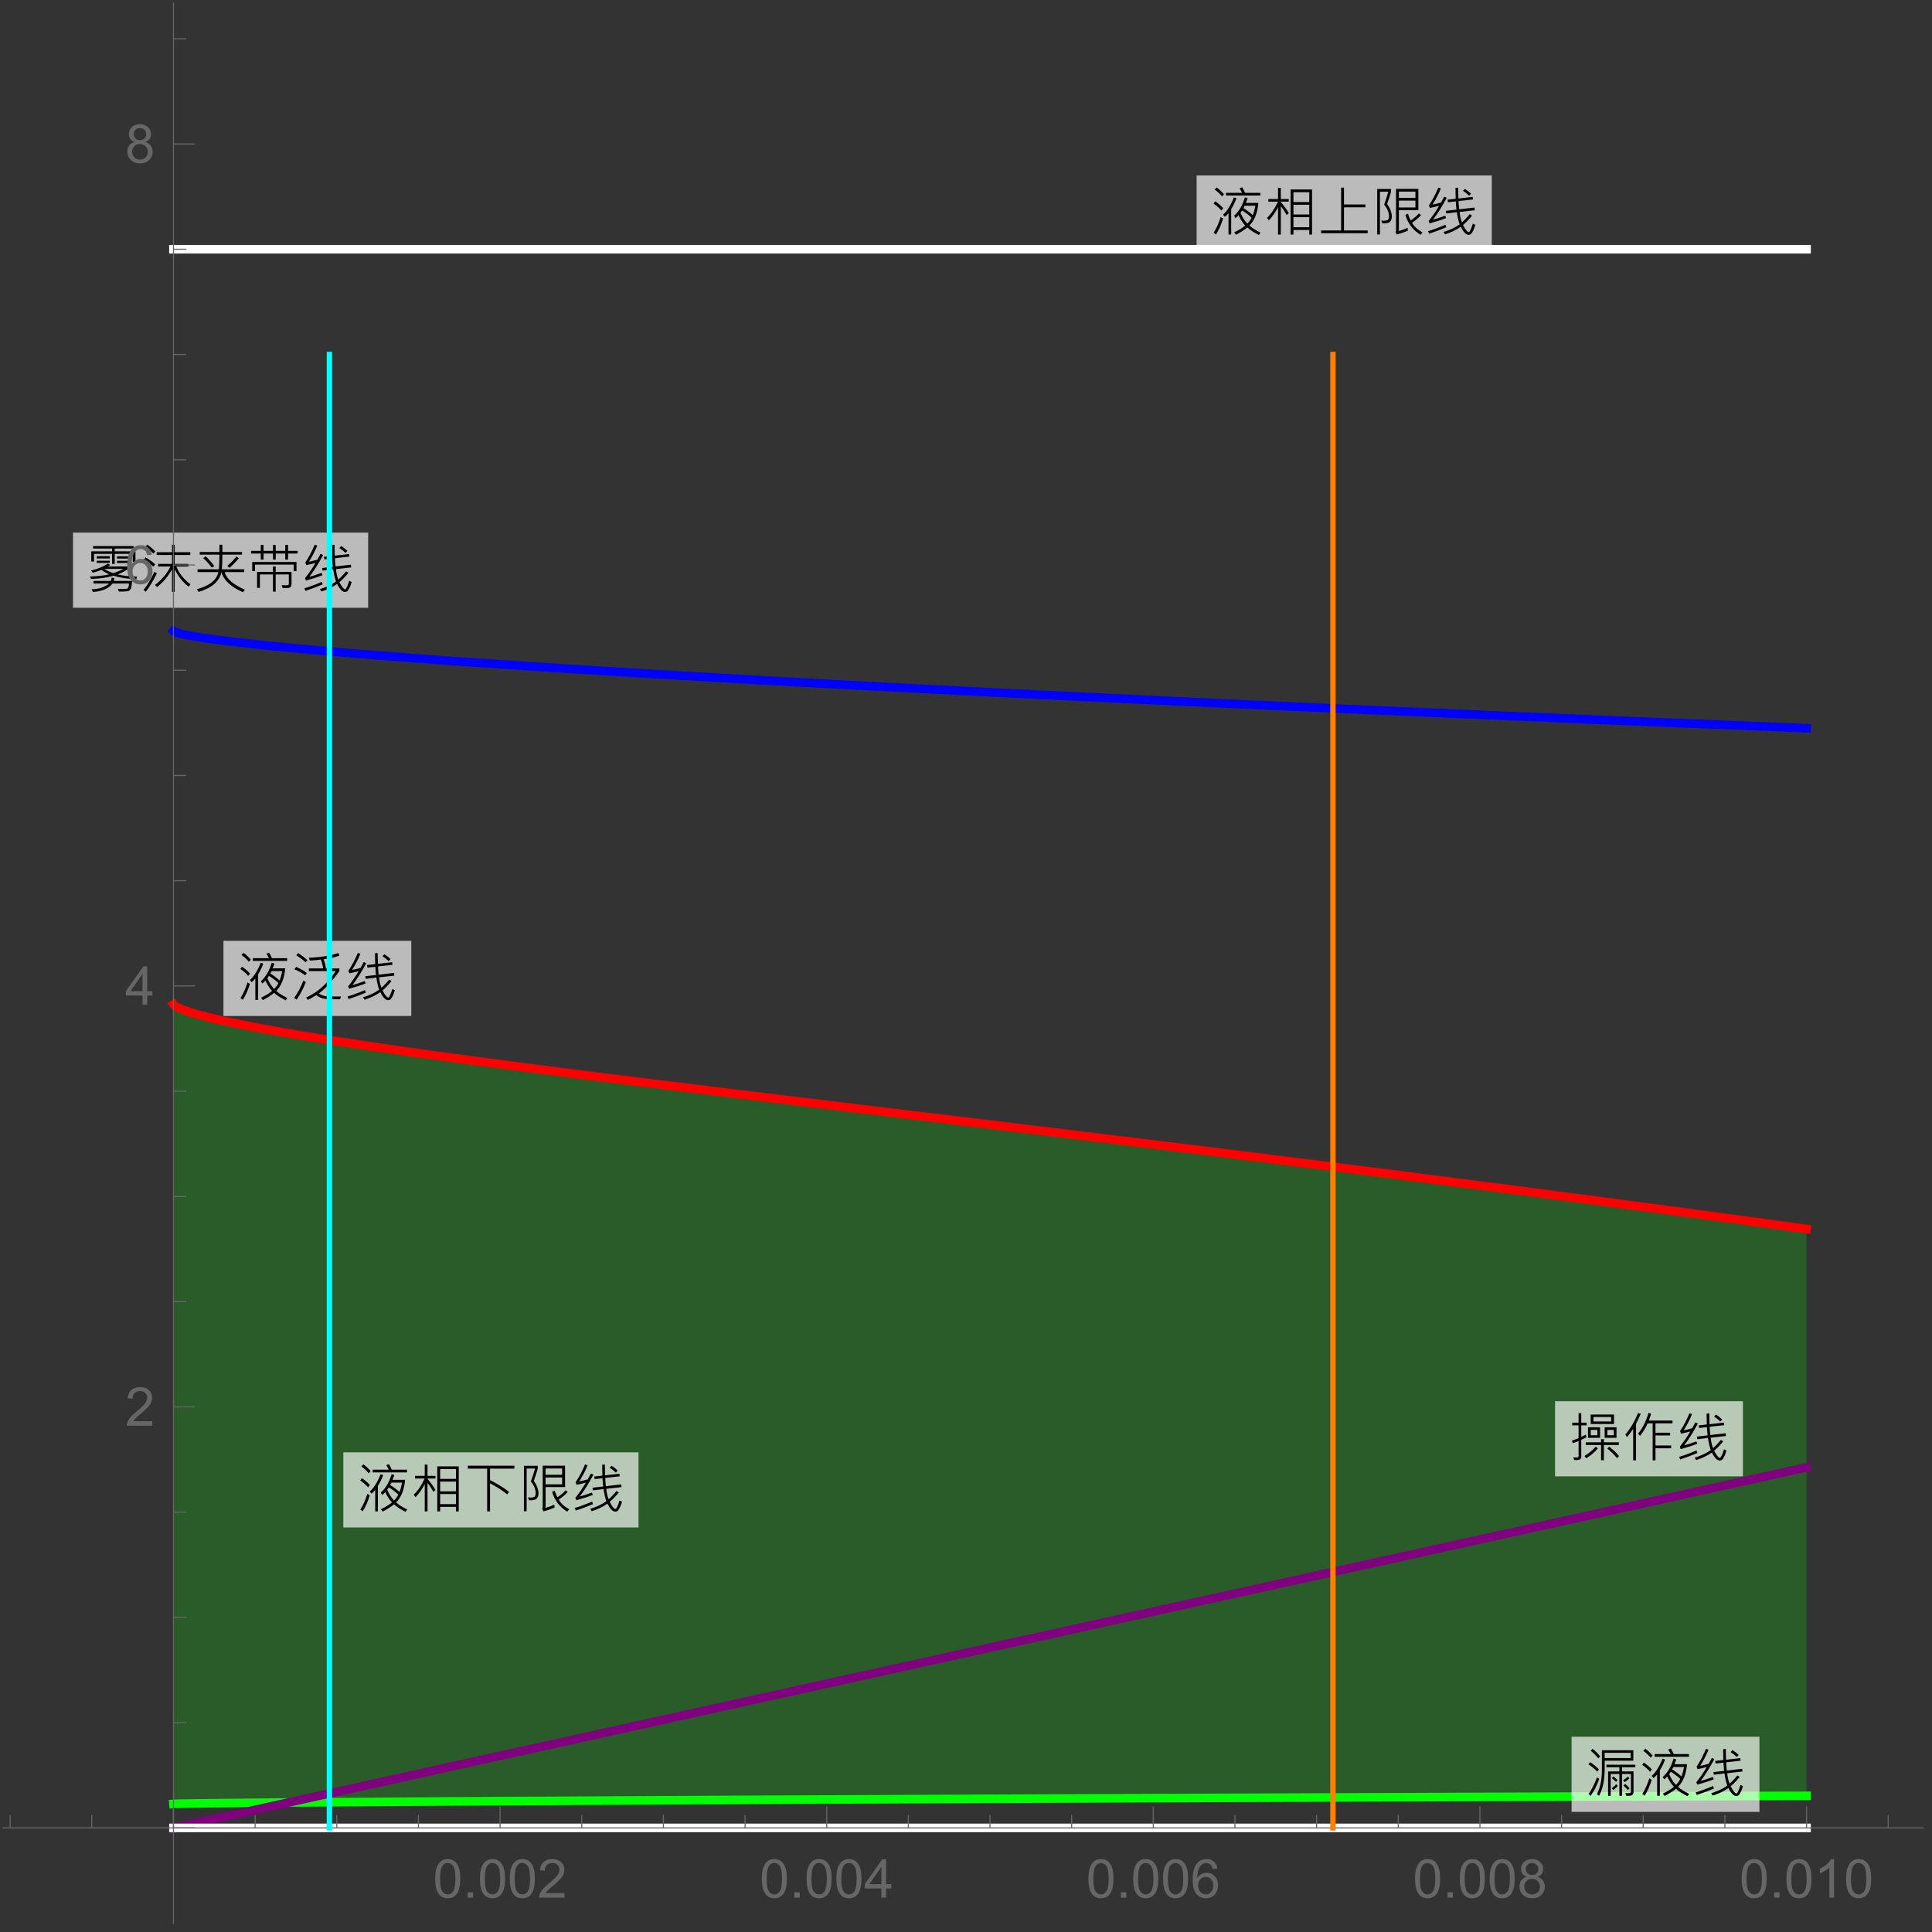 <?xml version="1.0" encoding="UTF-8"?>
<svg xmlns="http://www.w3.org/2000/svg" xmlns:xlink="http://www.w3.org/1999/xlink" width="360pt" height="360pt" viewBox="0 0 360 360" version="1.1">
<rect x="0" y="0" width="360" height="360" fill="#333333" stroke="none"/>
<defs>
<g>
<symbol overflow="visible" id="glyph0-0">
<path style="stroke:none;" d="M 0.875 0 L 0.875 -7.375 L 6.094 -7.375 L 6.094 0 Z M 1.461 -0.586 L 5.512 -0.586 L 5.512 -6.789 L 1.461 -6.789 Z M 1.461 -0.586 "/>
</symbol>
<symbol overflow="visible" id="glyph0-1">
<path style="stroke:none;" d="M 9.141 -5.07 L 8.637 -5.07 L 8.637 -6.547 L 5.277 -6.547 L 5.277 -4.668 L 4.781 -4.668 L 4.781 -6.547 L 1.422 -6.547 L 1.422 -5.121 L 0.906 -5.121 L 0.906 -7.023 L 4.781 -7.023 L 4.781 -7.539 L 1.25 -7.539 L 1.25 -8 L 8.797 -8 L 8.797 -7.539 L 5.277 -7.539 L 5.277 -7.023 L 9.141 -7.023 Z M 4.359 -5.688 L 1.93 -5.688 L 1.93 -6.109 L 4.359 -6.109 Z M 8.141 -5.668 L 5.707 -5.668 L 5.707 -6.078 L 8.141 -6.078 Z M 4.359 -4.859 L 1.93 -4.859 L 1.93 -5.258 L 4.359 -5.258 Z M 8.141 -4.84 L 5.707 -4.84 L 5.707 -5.25 L 8.141 -5.25 Z M 9.43 -2.301 L 9.293 -1.84 C 7.652 -1.887 6.242 -2.094 5.07 -2.469 C 3.844 -2.121 2.445 -1.922 0.867 -1.871 L 0.648 -2.32 C 2.195 -2.375 3.406 -2.512 4.281 -2.738 C 3.816 -2.91 3.32 -3.184 2.797 -3.559 C 2.137 -3.301 1.598 -3.125 1.18 -3.031 L 0.879 -3.441 C 2.121 -3.738 3.168 -4.168 4.02 -4.73 L 4.43 -4.457 C 4.352 -4.398 4.223 -4.312 4.047 -4.199 L 7.789 -4.199 L 7.789 -3.742 C 7.188 -3.332 6.535 -2.992 5.828 -2.719 C 6.699 -2.48 7.898 -2.34 9.43 -2.301 Z M 6.871 -3.742 L 3.328 -3.742 C 3.875 -3.402 4.438 -3.141 5.02 -2.961 C 5.773 -3.195 6.391 -3.457 6.871 -3.742 Z M 8.512 -1.5 C 8.461 -0.785 8.391 -0.32 8.301 -0.105 C 8.203 0.105 8.062 0.254 7.879 0.348 C 7.691 0.434 7.285 0.48 6.66 0.484 C 6.449 0.48 6.238 0.473 6.031 0.461 L 5.879 -0.008 C 6.176 0.004 6.453 0.004 6.703 0.008 C 7.195 0.004 7.492 -0.016 7.602 -0.062 C 7.707 -0.105 7.789 -0.223 7.848 -0.414 C 7.898 -0.598 7.926 -0.801 7.93 -1.02 L 4.879 -1.02 C 4.18 -0.105 2.961 0.422 1.219 0.562 L 0.973 0.047 C 2.348 0.027 3.43 -0.328 4.219 -1.02 L 1.336 -1.02 L 1.336 -1.5 L 4.539 -1.5 C 4.621 -1.641 4.676 -1.844 4.703 -2.109 L 5.211 -2.039 C 5.184 -1.836 5.152 -1.656 5.113 -1.5 Z M 8.512 -1.5 "/>
</symbol>
<symbol overflow="visible" id="glyph0-2">
<path style="stroke:none;" d="M 2.844 -7.012 L 2.492 -6.57 C 2.027 -7.078 1.523 -7.508 0.98 -7.859 L 1.336 -8.262 C 1.914 -7.855 2.414 -7.438 2.844 -7.012 Z M 9.398 -0.859 L 9.047 -0.438 C 7.938 -1.293 7.07 -2.375 6.449 -3.68 L 6.449 0.543 L 5.953 0.543 L 5.953 -3.672 C 5.289 -2.422 4.355 -1.316 3.16 -0.352 L 2.789 -0.762 C 4.078 -1.738 5.035 -2.879 5.66 -4.188 L 3.359 -4.188 L 3.359 -4.68 L 5.953 -4.68 L 5.953 -6.336 L 3.09 -6.336 L 3.09 -6.852 L 5.953 -6.852 L 5.953 -8.25 L 6.461 -8.25 L 6.461 -6.852 L 9.359 -6.852 L 9.359 -6.336 L 6.449 -6.336 L 6.449 -4.68 L 9 -4.68 L 9 -4.188 L 6.766 -4.188 C 7.254 -2.926 8.133 -1.816 9.398 -0.859 Z M 2.82 -4.578 L 2.48 -4.141 C 1.98 -4.645 1.391 -5.086 0.707 -5.469 L 1.02 -5.891 C 1.781 -5.453 2.379 -5.016 2.82 -4.578 Z M 3.129 -2.898 C 2.441 -1.516 1.754 -0.379 1.07 0.516 L 0.648 0.191 C 1.426 -0.82 2.102 -1.949 2.68 -3.207 Z M 3.129 -2.898 "/>
</symbol>
<symbol overflow="visible" id="glyph0-3">
<path style="stroke:none;" d="M 9.539 0.133 L 9.172 0.602 C 6.906 -0.402 5.57 -1.648 5.16 -3.141 C 4.77 -1.398 3.348 -0.172 0.898 0.543 L 0.609 0.031 C 2.914 -0.586 4.242 -1.641 4.602 -3.148 L 0.707 -3.148 L 0.707 -3.664 L 4.691 -3.664 C 4.754 -4.398 4.785 -5.312 4.789 -6.402 L 1.117 -6.402 L 1.117 -6.891 L 4.789 -6.891 L 4.789 -8.25 L 5.332 -8.25 L 5.332 -6.891 L 8.988 -6.891 L 8.988 -6.402 L 5.332 -6.402 C 5.332 -5.203 5.301 -4.289 5.238 -3.664 L 9.41 -3.664 L 9.41 -3.148 L 5.75 -3.148 C 6.148 -1.859 7.414 -0.77 9.539 0.133 Z M 3.828 -4.266 L 3.352 -3.98 C 2.898 -4.621 2.367 -5.219 1.758 -5.773 L 2.23 -6.078 C 2.883 -5.461 3.414 -4.859 3.828 -4.266 Z M 8.398 -5.719 C 7.852 -5.055 7.277 -4.465 6.672 -3.949 L 6.242 -4.301 C 6.836 -4.793 7.414 -5.375 7.969 -6.051 Z M 8.398 -5.719 "/>
</symbol>
<symbol overflow="visible" id="glyph0-4">
<path style="stroke:none;" d="M 9.359 -6.602 L 7.578 -6.602 L 7.578 -5.469 L 7.051 -5.469 L 7.051 -6.602 L 5.277 -6.602 L 5.277 -5.469 L 4.77 -5.469 L 4.77 -6.602 L 3.008 -6.602 L 3.008 -5.469 L 2.492 -5.469 L 2.492 -6.602 L 0.688 -6.602 L 0.688 -7.102 L 2.492 -7.102 L 2.492 -8.207 L 3.008 -8.207 L 3.008 -7.102 L 4.77 -7.102 L 4.77 -8.207 L 5.277 -8.207 L 5.277 -7.102 L 7.051 -7.102 L 7.051 -8.207 L 7.578 -8.207 L 7.578 -7.102 L 9.359 -7.102 Z M 9.148 -3.32 L 8.629 -3.32 L 8.629 -4.539 L 1.41 -4.539 L 1.41 -3.32 L 0.898 -3.32 L 0.898 -5.031 L 9.148 -5.031 Z M 8.219 -0.859 C 8.215 -0.68 8.168 -0.535 8.074 -0.43 C 7.98 -0.32 7.875 -0.254 7.762 -0.223 C 7.648 -0.191 7.418 -0.176 7.066 -0.176 C 6.891 -0.176 6.715 -0.18 6.547 -0.191 L 6.391 -0.719 C 6.637 -0.695 6.879 -0.684 7.113 -0.688 C 7.402 -0.684 7.574 -0.707 7.633 -0.75 C 7.688 -0.789 7.715 -0.852 7.719 -0.941 L 7.719 -2.711 L 5.27 -2.711 L 5.27 0.5 L 4.762 0.5 L 4.762 -2.711 L 2.328 -2.711 L 2.328 -0.211 L 1.801 -0.211 L 1.801 -3.188 L 4.762 -3.188 L 4.762 -4.203 L 5.27 -4.203 L 5.27 -3.188 L 8.219 -3.188 Z M 8.219 -0.859 "/>
</symbol>
<symbol overflow="visible" id="glyph0-5">
<path style="stroke:none;" d="M 4.109 -6.336 C 3.164 -4.594 2.312 -3.242 1.547 -2.281 C 2.16 -2.422 2.918 -2.664 3.828 -3.008 L 3.988 -2.57 C 3.191 -2.246 2.168 -1.914 0.918 -1.57 L 0.734 -2.023 C 1.469 -2.922 2.121 -3.871 2.691 -4.867 C 2.059 -4.688 1.488 -4.547 0.973 -4.449 L 0.789 -4.922 C 1.488 -5.992 2.07 -7.102 2.539 -8.25 L 3.016 -8.082 C 2.59 -7.043 2.07 -6.043 1.461 -5.078 C 1.926 -5.152 2.457 -5.281 3.051 -5.469 L 3.637 -6.547 Z M 9.43 -1.309 C 9.305 -0.848 9.16 -0.457 8.992 -0.133 C 8.816 0.191 8.672 0.383 8.555 0.453 C 8.438 0.516 8.312 0.551 8.184 0.555 C 7.703 0.551 7.215 0.055 6.719 -0.941 C 5.816 -0.312 4.836 0.156 3.781 0.469 L 3.52 0.02 C 4.707 -0.34 5.703 -0.805 6.508 -1.391 C 6.277 -2.07 6.105 -2.828 5.992 -3.664 L 4.008 -3.418 L 3.93 -3.91 L 5.918 -4.133 C 5.855 -4.754 5.816 -5.266 5.801 -5.668 L 4.332 -5.516 L 4.258 -5.992 L 5.773 -6.164 L 5.734 -8.18 L 6.23 -8.242 C 6.246 -7.219 6.266 -6.543 6.281 -6.211 L 8.93 -6.52 L 9 -6.031 L 6.309 -5.734 C 6.312 -5.367 6.352 -4.855 6.422 -4.199 L 9.281 -4.523 L 9.34 -4.02 L 6.5 -3.703 C 6.562 -2.984 6.711 -2.336 6.938 -1.758 C 7.375 -2.125 7.859 -2.633 8.391 -3.289 L 8.828 -3.016 C 8.277 -2.332 7.715 -1.75 7.141 -1.27 C 7.379 -0.797 7.59 -0.457 7.77 -0.25 C 7.949 -0.043 8.082 0.059 8.168 0.062 C 8.254 0.059 8.316 0.027 8.363 -0.035 C 8.406 -0.098 8.484 -0.238 8.59 -0.461 C 8.691 -0.676 8.816 -1.031 8.969 -1.527 Z M 8.629 -7.109 L 8.281 -6.727 C 7.875 -7.105 7.492 -7.41 7.129 -7.641 L 7.48 -8.008 C 7.922 -7.73 8.305 -7.43 8.629 -7.109 Z M 4.02 -0.852 C 3.121 -0.461 2.055 -0.062 0.82 0.352 L 0.621 -0.133 C 1.355 -0.328 2.434 -0.723 3.863 -1.32 Z M 4.02 -0.852 "/>
</symbol>
<symbol overflow="visible" id="glyph0-6">
<path style="stroke:none;" d="M 9.371 -6.766 L 2.977 -6.766 L 2.977 -7.27 L 5.973 -7.27 C 5.93 -7.375 5.777 -7.656 5.508 -8.109 L 5.992 -8.301 C 6.137 -8.109 6.316 -7.766 6.527 -7.27 L 9.371 -7.27 Z M 2.598 -7 L 2.23 -6.602 C 1.805 -7.113 1.348 -7.535 0.859 -7.871 L 1.23 -8.262 C 1.66 -7.973 2.113 -7.551 2.598 -7 Z M 9.398 0.141 L 9.102 0.582 C 8.234 0.172 7.52 -0.289 6.949 -0.812 C 6.402 -0.363 5.699 0.086 4.84 0.543 L 4.5 0.098 C 5.391 -0.328 6.074 -0.75 6.559 -1.172 C 6.051 -1.73 5.641 -2.367 5.32 -3.09 C 5.16 -2.902 4.961 -2.727 4.73 -2.559 L 4.484 -3 C 5.359 -3.746 6.031 -4.887 6.5 -6.422 L 7 -6.27 C 6.883 -5.93 6.777 -5.633 6.68 -5.383 L 9.008 -5.383 C 8.852 -3.531 8.297 -2.129 7.34 -1.172 C 7.785 -0.75 8.473 -0.312 9.398 0.141 Z M 8.453 -4.867 L 6.461 -4.867 C 6.395 -4.707 6.32 -4.555 6.242 -4.41 C 6.848 -4.031 7.426 -3.598 7.969 -3.109 C 8.164 -3.602 8.324 -4.188 8.453 -4.867 Z M 7.738 -2.641 C 7.199 -3.152 6.613 -3.594 5.98 -3.969 C 5.836 -3.742 5.734 -3.598 5.68 -3.531 C 6.023 -2.715 6.449 -2.047 6.949 -1.527 C 7.293 -1.863 7.555 -2.234 7.738 -2.641 Z M 4.922 -6.25 C 4.672 -5.559 4.344 -4.883 3.941 -4.227 L 3.941 0.5 L 3.441 0.5 L 3.441 -3.48 C 3.277 -3.273 3.055 -3.043 2.77 -2.797 L 2.422 -3.199 C 3.16 -3.824 3.836 -4.895 4.449 -6.41 Z M 2.453 -4.398 L 2.109 -3.969 C 1.82 -4.352 1.336 -4.781 0.66 -5.258 L 0.953 -5.68 C 1.527 -5.312 2.027 -4.887 2.453 -4.398 Z M 2.43 -2.492 C 2.082 -1.328 1.641 -0.34 1.109 0.488 L 0.668 0.172 C 1.184 -0.621 1.621 -1.594 1.984 -2.758 Z M 2.43 -2.492 "/>
</symbol>
<symbol overflow="visible" id="glyph0-7">
<path style="stroke:none;" d="M 9.41 -0.133 L 9.227 0.391 L 7.359 0.391 C 6.281 0.387 5.43 0.129 4.809 -0.391 C 4.297 -0.062 3.773 0.23 3.242 0.5 L 2.898 0.07 C 3.961 -0.43 4.902 -1.031 5.723 -1.738 C 6.539 -2.441 7.445 -3.48 8.441 -4.859 L 3.418 -4.859 L 3.418 -5.359 L 6.078 -5.359 C 5.984 -5.965 5.84 -6.516 5.641 -7.012 C 4.902 -6.906 4.223 -6.848 3.598 -6.832 L 3.391 -7.348 C 5.613 -7.434 7.449 -7.727 8.902 -8.234 L 9.121 -7.738 C 8.207 -7.422 7.223 -7.207 6.172 -7.09 C 6.371 -6.531 6.523 -5.953 6.621 -5.359 L 9.102 -5.359 L 9.102 -4.859 C 7.676 -2.891 6.402 -1.508 5.277 -0.707 C 5.766 -0.32 6.461 -0.129 7.359 -0.133 Z M 3.148 -6.879 L 2.809 -6.488 C 2.328 -6.945 1.75 -7.383 1.07 -7.797 L 1.422 -8.219 C 2.199 -7.715 2.773 -7.27 3.148 -6.879 Z M 3.043 -4.512 L 2.73 -4.082 C 2.211 -4.477 1.539 -4.848 0.719 -5.199 L 1.051 -5.648 C 1.77 -5.34 2.434 -4.961 3.043 -4.512 Z M 2.852 -2.797 C 2.285 -1.434 1.711 -0.352 1.129 0.461 L 0.688 0.121 C 1.312 -0.742 1.887 -1.812 2.402 -3.102 Z M 2.852 -2.797 "/>
</symbol>
<symbol overflow="visible" id="glyph0-8">
<path style="stroke:none;" d="M 2.832 -6.832 L 2.461 -6.469 C 2.117 -6.941 1.645 -7.414 1.051 -7.891 L 1.41 -8.234 C 1.891 -7.883 2.363 -7.418 2.832 -6.832 Z M 9.008 -6.031 L 3.664 -6.031 L 3.664 -4.5 C 3.66 -2.438 3.312 -0.77 2.621 0.508 L 2.211 0.211 C 2.832 -0.984 3.145 -2.461 3.148 -4.219 L 3.148 -7.988 L 9.008 -7.988 Z M 8.5 -6.52 L 8.5 -7.508 L 3.664 -7.508 L 3.664 -6.52 Z M 2.586 -4.41 L 2.281 -4 C 1.836 -4.484 1.285 -4.934 0.629 -5.352 L 0.973 -5.762 C 1.609 -5.34 2.145 -4.891 2.586 -4.41 Z M 9.379 -4.82 L 6.891 -4.82 L 6.891 -4.039 L 9.039 -4.039 L 9.039 -0.078 C 9.035 0.027 8.98 0.148 8.871 0.293 C 8.758 0.434 8.535 0.504 8.207 0.508 L 7.699 0.508 L 7.508 0.008 C 8.031 0.023 8.34 0.012 8.426 -0.039 C 8.508 -0.09 8.547 -0.172 8.551 -0.289 L 8.551 -3.559 L 6.891 -3.559 L 6.891 0.508 L 6.402 0.508 L 6.402 -3.559 L 4.789 -3.559 L 4.789 0.516 L 4.301 0.516 L 4.301 -4.039 L 6.402 -4.039 L 6.402 -4.82 L 3.98 -4.82 L 3.98 -5.289 L 9.379 -5.289 Z M 6.059 -2.402 L 5.762 -2.09 C 5.453 -2.406 5.199 -2.641 4.992 -2.797 L 5.309 -3.102 C 5.633 -2.859 5.883 -2.629 6.059 -2.402 Z M 8.281 -2.75 C 8.039 -2.5 7.738 -2.266 7.379 -2.039 L 7.102 -2.414 C 7.441 -2.602 7.734 -2.824 7.988 -3.09 Z M 2.66 -2.652 C 2.199 -1.391 1.664 -0.34 1.059 0.508 L 0.648 0.18 C 1.219 -0.582 1.742 -1.605 2.223 -2.898 Z M 8.301 -0.879 L 7.969 -0.57 C 7.77 -0.836 7.496 -1.113 7.156 -1.402 L 7.48 -1.711 C 7.805 -1.445 8.078 -1.168 8.301 -0.879 Z M 6.109 -1.328 C 5.887 -1.059 5.605 -0.805 5.27 -0.57 L 4.98 -0.898 C 5.316 -1.133 5.594 -1.387 5.812 -1.66 Z M 6.109 -1.328 "/>
</symbol>
<symbol overflow="visible" id="glyph0-9">
<path style="stroke:none;" d="M 3.379 -6 L 2.379 -6 L 2.379 -3.863 C 2.578 -3.941 2.863 -4.078 3.234 -4.266 L 3.34 -3.77 C 3.121 -3.652 2.801 -3.496 2.379 -3.301 L 2.379 -0.211 C 2.379 0.031 2.309 0.203 2.176 0.312 C 2.039 0.414 1.797 0.469 1.449 0.469 C 1.332 0.469 1.211 0.465 1.078 0.461 L 0.898 -0.039 C 1.012 -0.023 1.262 -0.016 1.648 -0.02 C 1.797 -0.016 1.875 -0.102 1.879 -0.277 L 1.879 -3.082 C 1.523 -2.941 1.164 -2.805 0.801 -2.672 L 0.641 -3.148 C 1.098 -3.301 1.512 -3.457 1.879 -3.617 L 1.879 -6 L 0.699 -6 L 0.699 -6.5 L 1.879 -6.5 L 1.879 -8.262 L 2.379 -8.262 L 2.379 -6.5 L 3.379 -6.5 Z M 8.48 -6.25 L 4.133 -6.25 L 4.133 -8.016 L 8.48 -8.016 Z M 7.949 -6.719 L 7.949 -7.559 L 4.648 -7.559 L 4.648 -6.719 Z M 8.949 -3.68 L 6.738 -3.68 L 6.738 -5.641 L 8.949 -5.641 Z M 8.441 -4.16 L 8.441 -5.152 L 7.242 -5.152 L 7.242 -4.16 Z M 5.879 -3.68 L 3.637 -3.68 L 3.637 -5.641 L 5.879 -5.641 Z M 5.383 -4.16 L 5.383 -5.152 L 4.148 -5.152 L 4.148 -4.16 Z M 9.379 -2.34 L 6.594 -2.34 L 6.594 0.5 L 6.07 0.5 L 6.07 -2.34 L 3.219 -2.34 L 3.219 -2.844 L 6.07 -2.844 L 6.07 -3.43 L 6.594 -3.43 L 6.594 -2.844 L 9.379 -2.844 Z M 5.469 -1.711 C 4.883 -1.008 4.16 -0.395 3.301 0.133 L 2.977 -0.289 C 3.828 -0.809 4.531 -1.391 5.086 -2.031 Z M 9.43 -0.258 L 9.047 0.113 C 8.539 -0.516 7.93 -1.105 7.223 -1.672 L 7.586 -2.023 C 8.332 -1.453 8.945 -0.867 9.43 -0.258 Z M 9.43 -0.258 "/>
</symbol>
<symbol overflow="visible" id="glyph0-10">
<path style="stroke:none;" d="M 9.379 -6.371 L 6.211 -6.371 L 6.211 -4.629 L 8.941 -4.629 L 8.941 -4.121 L 6.211 -4.121 L 6.211 -2.25 L 9.133 -2.25 L 9.133 -1.727 L 6.211 -1.727 L 6.211 0.516 L 5.68 0.516 L 5.68 -6.371 L 4.75 -6.371 C 4.422 -5.613 3.949 -4.832 3.328 -4.027 L 2.977 -4.457 C 3.801 -5.469 4.449 -6.762 4.922 -8.34 L 5.391 -8.141 C 5.332 -7.914 5.191 -7.5 4.969 -6.891 L 9.379 -6.891 Z M 3.461 -8.141 C 3.246 -7.656 3.047 -7.223 2.867 -6.84 L 2.586 -6.289 L 2.586 0.516 L 2.051 0.516 L 2.051 -5.332 C 1.48 -4.527 1.094 -4.016 0.891 -3.797 L 0.602 -4.301 C 1.551 -5.41 2.336 -6.746 2.961 -8.312 Z M 3.461 -8.141 "/>
</symbol>
<symbol overflow="visible" id="glyph0-11">
<path style="stroke:none;" d="M 4.68 -3.48 L 4.266 -3.141 C 3.996 -3.672 3.637 -4.219 3.188 -4.781 L 3.188 0.508 L 2.672 0.508 L 2.672 -4.57 C 2.16 -3.605 1.59 -2.801 0.961 -2.156 L 0.621 -2.613 C 1.379 -3.324 2.059 -4.324 2.66 -5.621 L 0.867 -5.621 L 0.867 -6.117 L 2.672 -6.117 L 2.672 -8.199 L 3.188 -8.199 L 3.188 -6.117 L 4.668 -6.117 L 4.668 -5.621 L 3.188 -5.621 L 3.188 -5.551 C 3.828 -4.793 4.324 -4.105 4.68 -3.48 Z M 9.008 0.508 L 8.492 0.508 L 8.492 -0.344 L 5.543 -0.344 L 5.543 0.508 L 5.008 0.508 L 5.008 -7.891 L 9.008 -7.891 Z M 8.492 -5.551 L 8.492 -7.379 L 5.543 -7.379 L 5.543 -5.551 Z M 8.492 -3.234 L 8.492 -5.047 L 5.543 -5.047 L 5.543 -3.234 Z M 8.492 -0.852 L 8.492 -2.73 L 5.543 -2.73 L 5.543 -0.852 Z M 8.492 -0.852 "/>
</symbol>
<symbol overflow="visible" id="glyph0-12">
<path style="stroke:none;" d="M 9.371 -7.469 L 4.84 -7.469 L 4.84 -5.332 C 6.582 -4.406 7.758 -3.676 8.367 -3.141 L 8.051 -2.652 C 7.199 -3.359 6.129 -4.051 4.84 -4.73 L 4.84 0.5 L 4.301 0.5 L 4.301 -7.469 L 0.699 -7.469 L 0.699 -8.008 L 9.371 -8.008 Z M 9.371 -7.469 "/>
</symbol>
<symbol overflow="visible" id="glyph0-13">
<path style="stroke:none;" d="M 8.82 -4.027 L 5.191 -4.027 L 5.191 -0.152 C 5.715 -0.297 6.258 -0.496 6.82 -0.75 L 6.859 -0.199 C 6.195 0.074 5.504 0.309 4.789 0.508 L 4.551 0 C 4.617 -0.078 4.652 -0.168 4.656 -0.277 L 4.656 -8.008 L 8.82 -8.008 Z M 8.273 -6.32 L 8.273 -7.492 L 5.191 -7.492 L 5.191 -6.32 Z M 8.273 -4.539 L 8.273 -5.812 L 5.191 -5.812 L 5.191 -4.539 Z M 3 -5.191 C 3.578 -4.344 3.867 -3.559 3.871 -2.836 C 3.867 -2.418 3.75 -2.094 3.52 -1.867 C 3.281 -1.637 2.812 -1.539 2.117 -1.57 L 1.91 -2.102 C 2.074 -2.082 2.242 -2.074 2.414 -2.078 C 2.781 -2.074 3.027 -2.133 3.152 -2.25 C 3.277 -2.367 3.34 -2.586 3.344 -2.906 C 3.34 -3.621 3.039 -4.34 2.441 -5.07 C 2.648 -5.621 2.914 -6.426 3.234 -7.48 L 1.66 -7.48 L 1.66 0.488 L 1.152 0.488 L 1.152 -7.988 L 3.73 -7.988 L 3.73 -7.48 C 3.598 -6.93 3.355 -6.168 3 -5.191 Z M 9.59 0.113 L 9.227 0.562 C 7.785 -0.344 6.844 -1.586 6.402 -3.168 L 6.891 -3.379 C 7.008 -2.949 7.172 -2.527 7.387 -2.117 C 7.992 -2.52 8.504 -2.957 8.922 -3.43 L 9.32 -3.09 C 8.809 -2.566 8.25 -2.102 7.641 -1.688 C 8.016 -1.008 8.664 -0.41 9.59 0.113 Z M 9.59 0.113 "/>
</symbol>
<symbol overflow="visible" id="glyph0-14">
<path style="stroke:none;" d="M 9.379 0.258 L 0.699 0.258 L 0.699 -0.258 L 4.43 -0.258 L 4.43 -8.234 L 4.961 -8.234 L 4.961 -5.098 L 8.941 -5.098 L 8.941 -4.57 L 4.961 -4.57 L 4.961 -0.258 L 9.379 -0.258 Z M 9.379 0.258 "/>
</symbol>
<symbol overflow="visible" id="glyph1-0">
<path style="stroke:none;" d="M 1.25 0 L 1.25 -6.25 L 6.25 -6.25 L 6.25 0 Z M 1.406 -0.156 L 6.094 -0.156 L 6.094 -6.094 L 1.406 -6.094 Z M 1.406 -0.156 "/>
</symbol>
<symbol overflow="visible" id="glyph1-1">
<path style="stroke:none;" d="M 0.414 -3.531 C 0.41 -4.375 0.496 -5.055 0.676 -5.574 C 0.848 -6.086 1.109 -6.484 1.453 -6.766 C 1.797 -7.043 2.227 -7.184 2.75 -7.188 C 3.129 -7.184 3.465 -7.105 3.758 -6.953 C 4.047 -6.797 4.289 -6.574 4.477 -6.285 C 4.664 -5.992 4.812 -5.637 4.922 -5.223 C 5.027 -4.801 5.078 -4.238 5.082 -3.531 C 5.078 -2.688 4.992 -2.008 4.824 -1.496 C 4.648 -0.977 4.391 -0.578 4.051 -0.301 C 3.703 -0.02 3.27 0.117 2.75 0.121 C 2.055 0.117 1.516 -0.129 1.125 -0.621 C 0.648 -1.215 0.41 -2.184 0.414 -3.531 Z M 1.32 -3.531 C 1.316 -2.352 1.453 -1.57 1.73 -1.184 C 2.004 -0.793 2.344 -0.598 2.75 -0.602 C 3.148 -0.598 3.488 -0.793 3.766 -1.188 C 4.039 -1.574 4.176 -2.355 4.18 -3.531 C 4.176 -4.707 4.039 -5.488 3.766 -5.879 C 3.488 -6.262 3.145 -6.457 2.738 -6.461 C 2.332 -6.457 2.012 -6.285 1.773 -5.945 C 1.469 -5.508 1.316 -4.703 1.32 -3.531 Z M 1.32 -3.531 "/>
</symbol>
<symbol overflow="visible" id="glyph1-2">
<path style="stroke:none;" d="M 0.906 0 L 0.906 -1 L 1.91 -1 L 1.91 0 Z M 0.906 0 "/>
</symbol>
<symbol overflow="visible" id="glyph1-3">
<path style="stroke:none;" d="M 5.035 -0.844 L 5.035 0 L 0.305 0 C 0.297 -0.211 0.328 -0.414 0.406 -0.609 C 0.523 -0.93 0.719 -1.246 0.984 -1.562 C 1.25 -1.871 1.633 -2.234 2.133 -2.648 C 2.91 -3.281 3.434 -3.785 3.711 -4.16 C 3.98 -4.535 4.117 -4.887 4.121 -5.219 C 4.117 -5.566 3.992 -5.859 3.746 -6.102 C 3.496 -6.336 3.172 -6.457 2.773 -6.461 C 2.348 -6.457 2.012 -6.328 1.758 -6.078 C 1.5 -5.82 1.371 -5.469 1.371 -5.023 L 0.469 -5.117 C 0.531 -5.789 0.762 -6.305 1.168 -6.656 C 1.566 -7.008 2.109 -7.184 2.793 -7.188 C 3.477 -7.184 4.02 -6.992 4.422 -6.617 C 4.82 -6.234 5.02 -5.762 5.023 -5.199 C 5.02 -4.91 4.961 -4.629 4.848 -4.355 C 4.727 -4.074 4.535 -3.785 4.266 -3.48 C 3.992 -3.176 3.539 -2.754 2.91 -2.223 C 2.379 -1.777 2.039 -1.477 1.895 -1.32 C 1.742 -1.16 1.621 -1.004 1.523 -0.844 Z M 5.035 -0.844 "/>
</symbol>
<symbol overflow="visible" id="glyph1-4">
<path style="stroke:none;" d="M 3.234 0 L 3.234 -1.715 L 0.125 -1.715 L 0.125 -2.52 L 3.395 -7.156 L 4.109 -7.156 L 4.109 -2.52 L 5.078 -2.52 L 5.078 -1.715 L 4.109 -1.715 L 4.109 0 Z M 3.234 -2.52 L 3.234 -5.746 L 0.992 -2.52 Z M 3.234 -2.52 "/>
</symbol>
<symbol overflow="visible" id="glyph1-5">
<path style="stroke:none;" d="M 4.977 -5.406 L 4.102 -5.336 C 4.023 -5.68 3.91 -5.93 3.77 -6.09 C 3.527 -6.336 3.234 -6.461 2.891 -6.465 C 2.605 -6.461 2.359 -6.383 2.152 -6.23 C 1.871 -6.027 1.652 -5.734 1.496 -5.348 C 1.332 -4.957 1.25 -4.406 1.25 -3.691 C 1.457 -4.012 1.715 -4.25 2.023 -4.41 C 2.328 -4.562 2.652 -4.641 2.988 -4.645 C 3.574 -4.641 4.07 -4.426 4.484 -3.996 C 4.891 -3.566 5.098 -3.008 5.102 -2.324 C 5.098 -1.871 5 -1.453 4.812 -1.07 C 4.617 -0.684 4.352 -0.387 4.016 -0.184 C 3.672 0.02 3.289 0.117 2.859 0.121 C 2.125 0.117 1.527 -0.148 1.066 -0.684 C 0.605 -1.219 0.375 -2.109 0.375 -3.352 C 0.375 -4.734 0.629 -5.738 1.141 -6.367 C 1.586 -6.91 2.188 -7.184 2.945 -7.188 C 3.504 -7.184 3.965 -7.027 4.328 -6.715 C 4.684 -6.398 4.898 -5.961 4.977 -5.406 Z M 1.387 -2.32 C 1.383 -2.016 1.445 -1.723 1.578 -1.449 C 1.703 -1.168 1.883 -0.957 2.117 -0.816 C 2.344 -0.668 2.59 -0.598 2.848 -0.602 C 3.215 -0.598 3.531 -0.746 3.801 -1.051 C 4.066 -1.348 4.199 -1.754 4.203 -2.27 C 4.199 -2.762 4.07 -3.152 3.809 -3.438 C 3.543 -3.723 3.211 -3.867 2.812 -3.867 C 2.414 -3.867 2.074 -3.723 1.801 -3.438 C 1.52 -3.152 1.383 -2.781 1.387 -2.32 Z M 1.387 -2.32 "/>
</symbol>
<symbol overflow="visible" id="glyph1-6">
<path style="stroke:none;" d="M 1.766 -3.883 C 1.398 -4.012 1.129 -4.203 0.957 -4.453 C 0.777 -4.699 0.691 -4.996 0.695 -5.344 C 0.691 -5.863 0.879 -6.301 1.254 -6.656 C 1.629 -7.008 2.125 -7.184 2.75 -7.188 C 3.371 -7.184 3.875 -7 4.258 -6.641 C 4.637 -6.273 4.828 -5.832 4.828 -5.316 C 4.828 -4.98 4.738 -4.691 4.566 -4.449 C 4.387 -4.199 4.125 -4.012 3.773 -3.883 C 4.211 -3.738 4.543 -3.508 4.777 -3.188 C 5.004 -2.867 5.121 -2.484 5.121 -2.047 C 5.121 -1.43 4.902 -0.918 4.473 -0.504 C 4.035 -0.09 3.469 0.117 2.766 0.121 C 2.055 0.117 1.484 -0.09 1.055 -0.504 C 0.621 -0.922 0.402 -1.441 0.406 -2.07 C 0.402 -2.531 0.52 -2.922 0.758 -3.238 C 0.992 -3.551 1.328 -3.766 1.766 -3.883 Z M 1.594 -5.371 C 1.594 -5.031 1.699 -4.754 1.918 -4.539 C 2.133 -4.324 2.418 -4.219 2.77 -4.219 C 3.105 -4.219 3.383 -4.324 3.602 -4.539 C 3.816 -4.75 3.926 -5.012 3.926 -5.32 C 3.926 -5.641 3.812 -5.91 3.59 -6.133 C 3.367 -6.352 3.09 -6.461 2.758 -6.465 C 2.422 -6.461 2.145 -6.355 1.926 -6.141 C 1.703 -5.926 1.594 -5.668 1.594 -5.371 Z M 1.309 -2.066 C 1.305 -1.812 1.363 -1.57 1.484 -1.336 C 1.602 -1.102 1.781 -0.918 2.016 -0.793 C 2.25 -0.66 2.5 -0.598 2.773 -0.602 C 3.188 -0.598 3.535 -0.73 3.812 -1.004 C 4.082 -1.27 4.219 -1.613 4.223 -2.035 C 4.219 -2.457 4.078 -2.809 3.801 -3.086 C 3.516 -3.359 3.164 -3.496 2.742 -3.5 C 2.328 -3.496 1.984 -3.359 1.715 -3.09 C 1.441 -2.812 1.305 -2.473 1.309 -2.066 Z M 1.309 -2.066 "/>
</symbol>
<symbol overflow="visible" id="glyph1-7">
<path style="stroke:none;" d="M 3.727 0 L 2.848 0 L 2.848 -5.602 C 2.637 -5.398 2.359 -5.195 2.016 -4.992 C 1.672 -4.789 1.363 -4.637 1.09 -4.539 L 1.09 -5.391 C 1.582 -5.621 2.012 -5.898 2.379 -6.23 C 2.746 -6.555 3.004 -6.875 3.16 -7.188 L 3.727 -7.188 Z M 3.727 0 "/>
</symbol>
</g>
</defs>
<g id="surface20">
<path style=" stroke:none;fill-rule:nonzero;fill:rgb(0%,99.998%,0%);fill-opacity:0.2;" d="M 32.32 336.129 L 32.414 336.121 L 32.602 336.113 L 32.695 336.113 L 32.883 336.105 L 33.07 336.102 L 33.164 336.098 L 33.254 336.098 L 33.816 336.086 L 33.91 336.082 L 34.004 336.082 L 34.188 336.078 L 34.562 336.07 L 35.309 336.059 L 35.496 336.059 L 35.684 336.055 L 36.055 336.047 L 36.801 336.039 L 38.297 336.02 L 38.395 336.02 L 38.496 336.016 L 38.699 336.016 L 39.105 336.008 L 41.531 335.984 L 44.77 335.949 L 44.961 335.949 L 45.148 335.945 L 45.527 335.941 L 46.281 335.938 L 47.793 335.922 L 50.816 335.895 L 56.746 335.848 L 63.176 335.801 L 69.176 335.762 L 75.68 335.719 L 82.062 335.68 L 88.02 335.645 L 94.477 335.605 L 100.508 335.574 L 106.418 335.543 L 112.828 335.508 L 118.812 335.477 L 125.301 335.445 L 131.668 335.414 L 137.605 335.387 L 144.047 335.355 L 150.059 335.328 L 156.57 335.301 L 162.969 335.273 L 168.934 335.246 L 175.402 335.219 L 181.441 335.191 L 187.363 335.168 L 193.789 335.141 L 199.781 335.117 L 206.277 335.09 L 212.656 335.066 L 218.605 335.043 L 225.059 335.02 L 231.078 334.996 L 236.984 334.973 L 243.391 334.949 L 249.367 334.926 L 255.848 334.902 L 261.895 334.883 L 267.828 334.859 L 274.262 334.836 L 280.266 334.816 L 286.773 334.793 L 293.164 334.77 L 299.125 334.75 L 305.586 334.727 L 311.617 334.707 L 317.535 334.688 L 323.949 334.664 L 329.938 334.645 L 330.773 334.645 L 333.281 334.633 L 334.117 334.633 L 334.953 334.629 L 335.367 334.629 L 335.785 334.625 L 336.621 334.625 L 336.621 229 L 336.52 228.984 L 336.414 228.973 L 336.203 228.941 L 335.996 228.914 L 335.891 228.898 L 335.785 228.887 L 335.367 228.828 L 335.16 228.801 L 335.055 228.785 L 334.953 228.77 L 334.117 228.656 L 333.699 228.598 L 333.488 228.57 L 333.383 228.555 L 333.281 228.543 L 331.609 228.312 L 330.773 228.199 L 330.355 228.141 L 330.148 228.113 L 330.043 228.098 L 329.938 228.086 L 323.949 227.27 L 317.535 226.402 L 311.617 225.609 L 305.586 224.805 L 299.125 223.949 L 293.164 223.164 L 286.773 222.328 L 280.266 221.48 L 274.262 220.707 L 267.828 219.879 L 261.895 219.121 L 255.848 218.352 L 249.367 217.535 L 243.391 216.781 L 236.984 215.98 L 231.078 215.246 L 225.059 214.5 L 218.605 213.703 L 212.656 212.973 L 206.277 212.191 L 199.781 211.402 L 193.789 210.672 L 187.363 209.891 L 181.441 209.176 L 175.402 208.445 L 168.934 207.664 L 162.969 206.945 L 156.57 206.172 L 150.059 205.383 L 144.047 204.656 L 137.605 203.871 L 131.668 203.145 L 125.301 202.363 L 118.812 201.562 L 112.828 200.816 L 106.418 200.008 L 100.508 199.25 L 94.477 198.469 L 88.02 197.613 L 82.062 196.805 L 75.68 195.918 L 69.176 194.977 L 63.176 194.07 L 56.746 193.043 L 50.816 192.027 L 44.77 190.879 L 41.531 190.191 L 39.914 189.82 L 39.105 189.625 L 38.496 189.473 L 38.395 189.445 L 38.297 189.418 L 36.801 189.02 L 36.055 188.801 L 35.684 188.688 L 35.496 188.629 L 35.402 188.602 L 35.309 188.57 L 34.562 188.316 L 34.188 188.184 L 34.004 188.109 L 33.91 188.074 L 33.441 187.879 L 33.254 187.793 L 33.164 187.746 L 33.07 187.699 L 32.883 187.602 L 32.789 187.547 L 32.695 187.488 L 32.602 187.426 L 32.508 187.355 L 32.414 187.27 L 32.32 187.129 Z M 32.32 336.129 "/>
<path style="fill:none;stroke-width:1.6;stroke-linecap:square;stroke-linejoin:miter;stroke:rgb(0%,0%,99.998%);stroke-opacity:1;stroke-miterlimit:3.25;" d="M 98.32 125.59 L 98.414 125.672 L 98.508 125.719 L 98.602 125.762 L 98.695 125.797 L 98.883 125.859 L 99.07 125.918 L 99.164 125.945 L 99.254 125.973 L 99.816 126.113 L 100.004 126.152 L 100.188 126.195 L 100.562 126.273 L 101.309 126.418 L 101.402 126.434 L 101.496 126.453 L 101.684 126.484 L 102.055 126.551 L 102.801 126.676 L 104.297 126.906 L 104.395 126.922 L 104.496 126.934 L 104.699 126.965 L 105.105 127.023 L 105.914 127.133 L 107.531 127.348 L 110.77 127.738 L 110.863 127.746 L 110.961 127.758 L 111.148 127.781 L 111.527 127.824 L 112.281 127.906 L 113.793 128.07 L 116.816 128.387 L 122.746 128.957 L 129.176 129.523 L 135.176 130.02 L 141.68 130.523 L 148.062 131 L 154.02 131.422 L 160.477 131.863 L 166.508 132.266 L 172.418 132.645 L 178.828 133.047 L 184.812 133.41 L 191.301 133.797 L 197.668 134.168 L 203.605 134.508 L 210.047 134.867 L 216.059 135.195 L 222.57 135.547 L 228.969 135.887 L 234.934 136.199 L 241.402 136.531 L 247.441 136.836 L 253.363 137.133 L 259.789 137.449 L 265.781 137.738 L 272.277 138.051 L 278.656 138.355 L 284.605 138.633 L 291.059 138.934 L 297.078 139.211 L 302.984 139.477 L 309.391 139.766 L 315.367 140.031 L 321.848 140.32 L 327.895 140.582 L 333.828 140.84 L 340.262 141.117 L 346.266 141.375 L 352.773 141.648 L 359.164 141.918 L 365.125 142.164 L 371.586 142.43 L 377.617 142.676 L 383.535 142.918 L 389.949 143.176 L 395.938 143.418 L 396.148 143.426 L 396.355 143.434 L 396.773 143.449 L 397.609 143.484 L 399.281 143.551 L 399.383 143.555 L 399.699 143.566 L 400.117 143.582 L 400.953 143.617 L 401.055 143.621 L 401.16 143.625 L 401.367 143.633 L 401.785 143.648 L 401.996 143.656 L 402.203 143.668 L 402.52 143.68 L 402.621 143.684 " transform="matrix(1,0,0,1,-66,-8)"/>
<path style="fill:none;stroke-width:1.6;stroke-linecap:square;stroke-linejoin:miter;stroke:rgb(99.998%,0%,0%);stroke-opacity:1;stroke-miterlimit:3.25;" d="M 98.32 195.129 L 98.414 195.27 L 98.508 195.355 L 98.602 195.426 L 98.695 195.488 L 98.789 195.547 L 98.883 195.602 L 99.07 195.699 L 99.164 195.746 L 99.254 195.793 L 99.441 195.879 L 99.91 196.074 L 100.004 196.109 L 100.188 196.184 L 100.562 196.316 L 101.309 196.57 L 101.402 196.602 L 101.496 196.629 L 101.684 196.688 L 102.055 196.801 L 102.801 197.02 L 104.297 197.418 L 104.395 197.445 L 104.496 197.473 L 105.105 197.625 L 105.914 197.82 L 107.531 198.191 L 110.77 198.879 L 116.816 200.027 L 122.746 201.043 L 129.176 202.07 L 135.176 202.977 L 141.68 203.918 L 148.062 204.805 L 154.02 205.613 L 160.477 206.469 L 166.508 207.25 L 172.418 208.008 L 178.828 208.816 L 184.812 209.562 L 191.301 210.363 L 197.668 211.145 L 203.605 211.871 L 210.047 212.656 L 216.059 213.383 L 222.57 214.172 L 228.969 214.945 L 234.934 215.664 L 241.402 216.445 L 247.441 217.176 L 253.363 217.891 L 259.789 218.672 L 265.781 219.402 L 272.277 220.191 L 278.656 220.973 L 284.605 221.703 L 291.059 222.5 L 297.078 223.246 L 302.984 223.98 L 309.391 224.781 L 315.367 225.535 L 321.848 226.352 L 327.895 227.121 L 333.828 227.879 L 340.262 228.707 L 346.266 229.48 L 352.773 230.328 L 359.164 231.164 L 365.125 231.949 L 371.586 232.805 L 377.617 233.609 L 383.535 234.402 L 389.949 235.27 L 395.938 236.086 L 396.043 236.098 L 396.148 236.113 L 396.355 236.141 L 396.773 236.199 L 397.609 236.312 L 399.281 236.543 L 399.383 236.555 L 399.488 236.57 L 399.699 236.598 L 400.117 236.656 L 400.953 236.77 L 401.055 236.785 L 401.16 236.801 L 401.367 236.828 L 401.785 236.887 L 401.891 236.898 L 401.996 236.914 L 402.203 236.941 L 402.414 236.973 L 402.52 236.984 L 402.621 237 " transform="matrix(1,0,0,1,-66,-8)"/>
<path style="fill:none;stroke-width:1.6;stroke-linecap:square;stroke-linejoin:miter;stroke:rgb(0%,99.998%,0%);stroke-opacity:1;stroke-miterlimit:3.25;" d="M 98.32 344.129 L 98.414 344.121 L 98.602 344.113 L 98.695 344.113 L 98.883 344.105 L 99.07 344.102 L 99.164 344.098 L 99.254 344.098 L 99.816 344.086 L 99.91 344.082 L 100.004 344.082 L 100.188 344.078 L 100.562 344.07 L 101.309 344.059 L 101.496 344.059 L 101.684 344.055 L 102.055 344.047 L 102.801 344.039 L 104.297 344.02 L 104.395 344.02 L 104.496 344.016 L 104.699 344.016 L 105.105 344.008 L 107.531 343.984 L 110.77 343.949 L 110.961 343.949 L 111.148 343.945 L 111.527 343.941 L 112.281 343.938 L 113.793 343.922 L 116.816 343.895 L 122.746 343.848 L 129.176 343.801 L 135.176 343.762 L 141.68 343.719 L 148.062 343.68 L 154.02 343.645 L 160.477 343.605 L 166.508 343.574 L 172.418 343.543 L 178.828 343.508 L 184.812 343.477 L 191.301 343.445 L 197.668 343.414 L 203.605 343.387 L 210.047 343.355 L 216.059 343.328 L 222.57 343.301 L 228.969 343.273 L 234.934 343.246 L 241.402 343.219 L 247.441 343.191 L 253.363 343.168 L 259.789 343.141 L 265.781 343.117 L 272.277 343.09 L 278.656 343.066 L 284.605 343.043 L 291.059 343.02 L 297.078 342.996 L 302.984 342.973 L 309.391 342.949 L 315.367 342.926 L 321.848 342.902 L 327.895 342.883 L 333.828 342.859 L 340.262 342.836 L 346.266 342.816 L 352.773 342.793 L 359.164 342.77 L 365.125 342.75 L 371.586 342.727 L 377.617 342.707 L 383.535 342.688 L 389.949 342.664 L 395.938 342.645 L 396.773 342.645 L 399.281 342.633 L 400.117 342.633 L 400.953 342.629 L 401.367 342.629 L 401.785 342.625 L 402.621 342.625 " transform="matrix(1,0,0,1,-66,-8)"/>
<path style="fill:none;stroke-width:1.6;stroke-linecap:square;stroke-linejoin:miter;stroke:rgb(50%,0%,50%);stroke-opacity:1;stroke-miterlimit:3.25;" d="M 98.32 348.602 L 98.414 348.578 L 98.508 348.559 L 98.695 348.516 L 99.07 348.434 L 101.309 347.941 L 104.297 347.281 L 110.77 345.852 L 116.816 344.516 L 122.746 343.207 L 129.176 341.789 L 135.176 340.465 L 141.68 339.027 L 148.062 337.617 L 154.02 336.301 L 160.477 334.875 L 166.508 333.547 L 172.418 332.242 L 178.828 330.824 L 184.812 329.504 L 191.301 328.07 L 197.668 326.664 L 203.605 325.355 L 210.047 323.934 L 216.059 322.605 L 222.57 321.168 L 228.969 319.754 L 234.934 318.438 L 241.402 317.008 L 247.441 315.676 L 253.363 314.367 L 259.789 312.949 L 265.781 311.629 L 272.277 310.191 L 278.656 308.785 L 284.605 307.473 L 291.059 306.047 L 297.078 304.719 L 302.984 303.414 L 309.391 302 L 315.367 300.68 L 321.848 299.25 L 327.895 297.914 L 333.828 296.602 L 340.262 295.184 L 346.266 293.855 L 352.773 292.422 L 359.164 291.008 L 365.125 289.695 L 371.586 288.266 L 377.617 286.934 L 383.535 285.629 L 389.949 284.211 L 395.938 282.891 L 396.148 282.844 L 396.355 282.797 L 396.773 282.707 L 397.609 282.52 L 399.281 282.152 L 399.383 282.129 L 399.699 282.059 L 400.117 281.969 L 400.953 281.785 L 401.055 281.762 L 401.16 281.738 L 401.367 281.691 L 401.785 281.598 L 401.996 281.551 L 402.203 281.508 L 402.52 281.438 L 402.621 281.414 " transform="matrix(1,0,0,1,-66,-8)"/>
<path style="fill:none;stroke-width:1.6;stroke-linecap:square;stroke-linejoin:miter;stroke:rgb(99.998%,99.998%,99.998%);stroke-opacity:1;stroke-miterlimit:3.25;" d="M 98.32 348.602 L 402.621 348.602 " transform="matrix(1,0,0,1,-66,-8)"/>
<path style="fill:none;stroke-width:1.6;stroke-linecap:square;stroke-linejoin:miter;stroke:rgb(99.998%,99.998%,99.998%);stroke-opacity:1;stroke-miterlimit:3.25;" d="M 98.32 54.441 L 402.621 54.441 " transform="matrix(1,0,0,1,-66,-8)"/>
<path style=" stroke:none;fill-rule:nonzero;fill:rgb(99.998%,99.998%,99.998%);fill-opacity:0.667;" d="M 68.602 99.25 L 68.602 113.25 L 13.602 113.25 L 13.602 99.25 Z M 68.602 99.25 "/>
<g style="fill:rgb(0%,0%,0%);fill-opacity:1;">
  <use xlink:href="#glyph0-1" x="16.1" y="109.749"/>
  <use xlink:href="#glyph0-2" x="26.1" y="109.749"/>
  <use xlink:href="#glyph0-3" x="36.1" y="109.749"/>
  <use xlink:href="#glyph0-4" x="46.1" y="109.749"/>
  <use xlink:href="#glyph0-5" x="56.1" y="109.749"/>
</g>
<path style=" stroke:none;fill-rule:nonzero;fill:rgb(99.998%,99.998%,99.998%);fill-opacity:0.667;" d="M 76.637 175.312 L 76.637 189.312 L 41.637 189.312 L 41.637 175.312 Z M 76.637 175.312 "/>
<g style="fill:rgb(0%,0%,0%);fill-opacity:1;">
  <use xlink:href="#glyph0-6" x="44.138" y="185.813"/>
  <use xlink:href="#glyph0-7" x="54.138" y="185.813"/>
  <use xlink:href="#glyph0-5" x="64.138" y="185.813"/>
</g>
<path style=" stroke:none;fill-rule:nonzero;fill:rgb(99.998%,99.998%,99.998%);fill-opacity:0.667;" d="M 327.844 323.617 L 327.844 337.617 L 292.844 337.617 L 292.844 323.617 Z M 327.844 323.617 "/>
<g style="fill:rgb(0%,0%,0%);fill-opacity:1;">
  <use xlink:href="#glyph0-8" x="295.344" y="334.115"/>
  <use xlink:href="#glyph0-6" x="305.344" y="334.115"/>
  <use xlink:href="#glyph0-5" x="315.344" y="334.115"/>
</g>
<path style=" stroke:none;fill-rule:nonzero;fill:rgb(99.998%,99.998%,99.998%);fill-opacity:0.667;" d="M 324.766 261.094 L 324.766 275.094 L 289.766 275.094 L 289.766 261.094 Z M 324.766 261.094 "/>
<g style="fill:rgb(0%,0%,0%);fill-opacity:1;">
  <use xlink:href="#glyph0-9" x="292.266" y="271.593"/>
  <use xlink:href="#glyph0-10" x="302.266" y="271.593"/>
  <use xlink:href="#glyph0-5" x="312.266" y="271.593"/>
</g>
<path style=" stroke:none;fill-rule:nonzero;fill:rgb(99.998%,99.998%,99.998%);fill-opacity:0.667;" d="M 118.973 270.621 L 118.973 284.621 L 63.973 284.621 L 63.973 270.621 Z M 118.973 270.621 "/>
<g style="fill:rgb(0%,0%,0%);fill-opacity:1;">
  <use xlink:href="#glyph0-6" x="66.472" y="281.122"/>
  <use xlink:href="#glyph0-11" x="76.472" y="281.122"/>
  <use xlink:href="#glyph0-12" x="86.472" y="281.122"/>
  <use xlink:href="#glyph0-13" x="96.472" y="281.122"/>
  <use xlink:href="#glyph0-5" x="106.472" y="281.122"/>
</g>
<path style=" stroke:none;fill-rule:nonzero;fill:rgb(99.998%,99.998%,99.998%);fill-opacity:0.667;" d="M 277.973 32.699 L 277.973 46.699 L 222.973 46.699 L 222.973 32.699 Z M 277.973 32.699 "/>
<g style="fill:rgb(0%,0%,0%);fill-opacity:1;">
  <use xlink:href="#glyph0-6" x="225.472" y="43.198"/>
  <use xlink:href="#glyph0-11" x="235.472" y="43.198"/>
  <use xlink:href="#glyph0-14" x="245.472" y="43.198"/>
  <use xlink:href="#glyph0-13" x="255.472" y="43.198"/>
  <use xlink:href="#glyph0-5" x="265.472" y="43.198"/>
</g>
<path style="fill:none;stroke-width:0.2;stroke-linecap:butt;stroke-linejoin:miter;stroke:rgb(39.999%,39.999%,39.999%);stroke-opacity:1;stroke-miterlimit:3.25;" d="M 67.891 348.602 L 67.891 346.199 " transform="matrix(1,0,0,1,-66,-8)"/>
<path style="fill:none;stroke-width:0.2;stroke-linecap:butt;stroke-linejoin:miter;stroke:rgb(39.999%,39.999%,39.999%);stroke-opacity:1;stroke-miterlimit:3.25;" d="M 83.105 348.602 L 83.105 346.199 " transform="matrix(1,0,0,1,-66,-8)"/>
<path style="fill:none;stroke-width:0.2;stroke-linecap:butt;stroke-linejoin:miter;stroke:rgb(39.999%,39.999%,39.999%);stroke-opacity:1;stroke-miterlimit:3.25;" d="M 98.32 348.602 L 98.32 344.602 " transform="matrix(1,0,0,1,-66,-8)"/>
<path style="fill:none;stroke-width:0.2;stroke-linecap:butt;stroke-linejoin:miter;stroke:rgb(39.999%,39.999%,39.999%);stroke-opacity:1;stroke-miterlimit:3.25;" d="M 113.539 348.602 L 113.539 346.199 " transform="matrix(1,0,0,1,-66,-8)"/>
<path style="fill:none;stroke-width:0.2;stroke-linecap:butt;stroke-linejoin:miter;stroke:rgb(39.999%,39.999%,39.999%);stroke-opacity:1;stroke-miterlimit:3.25;" d="M 128.754 348.602 L 128.754 346.199 " transform="matrix(1,0,0,1,-66,-8)"/>
<path style="fill:none;stroke-width:0.2;stroke-linecap:butt;stroke-linejoin:miter;stroke:rgb(39.999%,39.999%,39.999%);stroke-opacity:1;stroke-miterlimit:3.25;" d="M 143.969 348.602 L 143.969 346.199 " transform="matrix(1,0,0,1,-66,-8)"/>
<path style="fill:none;stroke-width:0.2;stroke-linecap:butt;stroke-linejoin:miter;stroke:rgb(39.999%,39.999%,39.999%);stroke-opacity:1;stroke-miterlimit:3.25;" d="M 159.184 348.602 L 159.184 344.602 " transform="matrix(1,0,0,1,-66,-8)"/>
<g style="fill:rgb(39.999%,39.999%,39.999%);fill-opacity:1;">
  <use xlink:href="#glyph1-1" x="80.682" y="353.6"/>
  <use xlink:href="#glyph1-2" x="86.244" y="353.6"/>
  <use xlink:href="#glyph1-1" x="89.022" y="353.6"/>
  <use xlink:href="#glyph1-1" x="94.584" y="353.6"/>
  <use xlink:href="#glyph1-3" x="100.145" y="353.6"/>
</g>
<path style="fill:none;stroke-width:0.2;stroke-linecap:butt;stroke-linejoin:miter;stroke:rgb(39.999%,39.999%,39.999%);stroke-opacity:1;stroke-miterlimit:3.25;" d="M 174.398 348.602 L 174.398 346.199 " transform="matrix(1,0,0,1,-66,-8)"/>
<path style="fill:none;stroke-width:0.2;stroke-linecap:butt;stroke-linejoin:miter;stroke:rgb(39.999%,39.999%,39.999%);stroke-opacity:1;stroke-miterlimit:3.25;" d="M 189.613 348.602 L 189.613 346.199 " transform="matrix(1,0,0,1,-66,-8)"/>
<path style="fill:none;stroke-width:0.2;stroke-linecap:butt;stroke-linejoin:miter;stroke:rgb(39.999%,39.999%,39.999%);stroke-opacity:1;stroke-miterlimit:3.25;" d="M 204.828 348.602 L 204.828 346.199 " transform="matrix(1,0,0,1,-66,-8)"/>
<path style="fill:none;stroke-width:0.2;stroke-linecap:butt;stroke-linejoin:miter;stroke:rgb(39.999%,39.999%,39.999%);stroke-opacity:1;stroke-miterlimit:3.25;" d="M 220.043 348.602 L 220.043 344.602 " transform="matrix(1,0,0,1,-66,-8)"/>
<g style="fill:rgb(39.999%,39.999%,39.999%);fill-opacity:1;">
  <use xlink:href="#glyph1-1" x="141.542" y="353.6"/>
  <use xlink:href="#glyph1-2" x="147.104" y="353.6"/>
  <use xlink:href="#glyph1-1" x="149.882" y="353.6"/>
  <use xlink:href="#glyph1-1" x="155.444" y="353.6"/>
  <use xlink:href="#glyph1-4" x="161.005" y="353.6"/>
</g>
<path style="fill:none;stroke-width:0.2;stroke-linecap:butt;stroke-linejoin:miter;stroke:rgb(39.999%,39.999%,39.999%);stroke-opacity:1;stroke-miterlimit:3.25;" d="M 235.258 348.602 L 235.258 346.199 " transform="matrix(1,0,0,1,-66,-8)"/>
<path style="fill:none;stroke-width:0.2;stroke-linecap:butt;stroke-linejoin:miter;stroke:rgb(39.999%,39.999%,39.999%);stroke-opacity:1;stroke-miterlimit:3.25;" d="M 250.473 348.602 L 250.473 346.199 " transform="matrix(1,0,0,1,-66,-8)"/>
<path style="fill:none;stroke-width:0.2;stroke-linecap:butt;stroke-linejoin:miter;stroke:rgb(39.999%,39.999%,39.999%);stroke-opacity:1;stroke-miterlimit:3.25;" d="M 265.688 348.602 L 265.688 346.199 " transform="matrix(1,0,0,1,-66,-8)"/>
<path style="fill:none;stroke-width:0.2;stroke-linecap:butt;stroke-linejoin:miter;stroke:rgb(39.999%,39.999%,39.999%);stroke-opacity:1;stroke-miterlimit:3.25;" d="M 280.902 348.602 L 280.902 344.602 " transform="matrix(1,0,0,1,-66,-8)"/>
<g style="fill:rgb(39.999%,39.999%,39.999%);fill-opacity:1;">
  <use xlink:href="#glyph1-1" x="202.402" y="353.6"/>
  <use xlink:href="#glyph1-2" x="207.964" y="353.6"/>
  <use xlink:href="#glyph1-1" x="210.742" y="353.6"/>
  <use xlink:href="#glyph1-1" x="216.304" y="353.6"/>
  <use xlink:href="#glyph1-5" x="221.865" y="353.6"/>
</g>
<path style="fill:none;stroke-width:0.2;stroke-linecap:butt;stroke-linejoin:miter;stroke:rgb(39.999%,39.999%,39.999%);stroke-opacity:1;stroke-miterlimit:3.25;" d="M 296.117 348.602 L 296.117 346.199 " transform="matrix(1,0,0,1,-66,-8)"/>
<path style="fill:none;stroke-width:0.2;stroke-linecap:butt;stroke-linejoin:miter;stroke:rgb(39.999%,39.999%,39.999%);stroke-opacity:1;stroke-miterlimit:3.25;" d="M 311.332 348.602 L 311.332 346.199 " transform="matrix(1,0,0,1,-66,-8)"/>
<path style="fill:none;stroke-width:0.2;stroke-linecap:butt;stroke-linejoin:miter;stroke:rgb(39.999%,39.999%,39.999%);stroke-opacity:1;stroke-miterlimit:3.25;" d="M 326.547 348.602 L 326.547 346.199 " transform="matrix(1,0,0,1,-66,-8)"/>
<path style="fill:none;stroke-width:0.2;stroke-linecap:butt;stroke-linejoin:miter;stroke:rgb(39.999%,39.999%,39.999%);stroke-opacity:1;stroke-miterlimit:3.25;" d="M 341.762 348.602 L 341.762 344.602 " transform="matrix(1,0,0,1,-66,-8)"/>
<g style="fill:rgb(39.999%,39.999%,39.999%);fill-opacity:1;">
  <use xlink:href="#glyph1-1" x="263.262" y="353.6"/>
  <use xlink:href="#glyph1-2" x="268.824" y="353.6"/>
  <use xlink:href="#glyph1-1" x="271.602" y="353.6"/>
  <use xlink:href="#glyph1-1" x="277.164" y="353.6"/>
  <use xlink:href="#glyph1-6" x="282.725" y="353.6"/>
</g>
<path style="fill:none;stroke-width:0.2;stroke-linecap:butt;stroke-linejoin:miter;stroke:rgb(39.999%,39.999%,39.999%);stroke-opacity:1;stroke-miterlimit:3.25;" d="M 356.977 348.602 L 356.977 346.199 " transform="matrix(1,0,0,1,-66,-8)"/>
<path style="fill:none;stroke-width:0.2;stroke-linecap:butt;stroke-linejoin:miter;stroke:rgb(39.999%,39.999%,39.999%);stroke-opacity:1;stroke-miterlimit:3.25;" d="M 372.191 348.602 L 372.191 346.199 " transform="matrix(1,0,0,1,-66,-8)"/>
<path style="fill:none;stroke-width:0.2;stroke-linecap:butt;stroke-linejoin:miter;stroke:rgb(39.999%,39.999%,39.999%);stroke-opacity:1;stroke-miterlimit:3.25;" d="M 387.406 348.602 L 387.406 346.199 " transform="matrix(1,0,0,1,-66,-8)"/>
<path style="fill:none;stroke-width:0.2;stroke-linecap:butt;stroke-linejoin:miter;stroke:rgb(39.999%,39.999%,39.999%);stroke-opacity:1;stroke-miterlimit:3.25;" d="M 402.621 348.602 L 402.621 344.602 " transform="matrix(1,0,0,1,-66,-8)"/>
<g style="fill:rgb(39.999%,39.999%,39.999%);fill-opacity:1;">
  <use xlink:href="#glyph1-1" x="324.122" y="353.6"/>
  <use xlink:href="#glyph1-2" x="329.684" y="353.6"/>
  <use xlink:href="#glyph1-1" x="332.462" y="353.6"/>
  <use xlink:href="#glyph1-7" x="338.024" y="353.6"/>
  <use xlink:href="#glyph1-1" x="343.585" y="353.6"/>
</g>
<path style="fill:none;stroke-width:0.2;stroke-linecap:butt;stroke-linejoin:miter;stroke:rgb(39.999%,39.999%,39.999%);stroke-opacity:1;stroke-miterlimit:3.25;" d="M 417.836 348.602 L 417.836 346.199 " transform="matrix(1,0,0,1,-66,-8)"/>
<path style="fill:none;stroke-width:0.2;stroke-linecap:butt;stroke-linejoin:miter;stroke:rgb(39.999%,39.999%,39.999%);stroke-opacity:1;stroke-miterlimit:3.25;" d="M 66.5 348.602 L 424.5 348.602 " transform="matrix(1,0,0,1,-66,-8)"/>
<path style="fill:none;stroke-width:0.2;stroke-linecap:butt;stroke-linejoin:miter;stroke:rgb(39.999%,39.999%,39.999%);stroke-opacity:1;stroke-miterlimit:3.25;" d="M 98.32 348.602 L 102.32 348.602 " transform="matrix(1,0,0,1,-66,-8)"/>
<path style="fill:none;stroke-width:0.2;stroke-linecap:butt;stroke-linejoin:miter;stroke:rgb(39.999%,39.999%,39.999%);stroke-opacity:1;stroke-miterlimit:3.25;" d="M 98.32 328.988 L 100.723 328.988 " transform="matrix(1,0,0,1,-66,-8)"/>
<path style="fill:none;stroke-width:0.2;stroke-linecap:butt;stroke-linejoin:miter;stroke:rgb(39.999%,39.999%,39.999%);stroke-opacity:1;stroke-miterlimit:3.25;" d="M 98.32 309.379 L 100.723 309.379 " transform="matrix(1,0,0,1,-66,-8)"/>
<path style="fill:none;stroke-width:0.2;stroke-linecap:butt;stroke-linejoin:miter;stroke:rgb(39.999%,39.999%,39.999%);stroke-opacity:1;stroke-miterlimit:3.25;" d="M 98.32 289.77 L 100.723 289.77 " transform="matrix(1,0,0,1,-66,-8)"/>
<path style="fill:none;stroke-width:0.2;stroke-linecap:butt;stroke-linejoin:miter;stroke:rgb(39.999%,39.999%,39.999%);stroke-opacity:1;stroke-miterlimit:3.25;" d="M 98.32 270.156 L 102.32 270.156 " transform="matrix(1,0,0,1,-66,-8)"/>
<g style="fill:rgb(39.999%,39.999%,39.999%);fill-opacity:1;">
  <use xlink:href="#glyph1-3" x="23.322" y="265.658"/>
</g>
<path style="fill:none;stroke-width:0.2;stroke-linecap:butt;stroke-linejoin:miter;stroke:rgb(39.999%,39.999%,39.999%);stroke-opacity:1;stroke-miterlimit:3.25;" d="M 98.32 250.547 L 100.723 250.547 " transform="matrix(1,0,0,1,-66,-8)"/>
<path style="fill:none;stroke-width:0.2;stroke-linecap:butt;stroke-linejoin:miter;stroke:rgb(39.999%,39.999%,39.999%);stroke-opacity:1;stroke-miterlimit:3.25;" d="M 98.32 230.938 L 100.723 230.938 " transform="matrix(1,0,0,1,-66,-8)"/>
<path style="fill:none;stroke-width:0.2;stroke-linecap:butt;stroke-linejoin:miter;stroke:rgb(39.999%,39.999%,39.999%);stroke-opacity:1;stroke-miterlimit:3.25;" d="M 98.32 211.328 L 100.723 211.328 " transform="matrix(1,0,0,1,-66,-8)"/>
<path style="fill:none;stroke-width:0.2;stroke-linecap:butt;stroke-linejoin:miter;stroke:rgb(39.999%,39.999%,39.999%);stroke-opacity:1;stroke-miterlimit:3.25;" d="M 98.32 191.715 L 102.32 191.715 " transform="matrix(1,0,0,1,-66,-8)"/>
<g style="fill:rgb(39.999%,39.999%,39.999%);fill-opacity:1;">
  <use xlink:href="#glyph1-4" x="23.322" y="187.216"/>
</g>
<path style="fill:none;stroke-width:0.2;stroke-linecap:butt;stroke-linejoin:miter;stroke:rgb(39.999%,39.999%,39.999%);stroke-opacity:1;stroke-miterlimit:3.25;" d="M 98.32 172.105 L 100.723 172.105 " transform="matrix(1,0,0,1,-66,-8)"/>
<path style="fill:none;stroke-width:0.2;stroke-linecap:butt;stroke-linejoin:miter;stroke:rgb(39.999%,39.999%,39.999%);stroke-opacity:1;stroke-miterlimit:3.25;" d="M 98.32 152.496 L 100.723 152.496 " transform="matrix(1,0,0,1,-66,-8)"/>
<path style="fill:none;stroke-width:0.2;stroke-linecap:butt;stroke-linejoin:miter;stroke:rgb(39.999%,39.999%,39.999%);stroke-opacity:1;stroke-miterlimit:3.25;" d="M 98.32 132.883 L 100.723 132.883 " transform="matrix(1,0,0,1,-66,-8)"/>
<path style="fill:none;stroke-width:0.2;stroke-linecap:butt;stroke-linejoin:miter;stroke:rgb(39.999%,39.999%,39.999%);stroke-opacity:1;stroke-miterlimit:3.25;" d="M 98.32 113.273 L 102.32 113.273 " transform="matrix(1,0,0,1,-66,-8)"/>
<g style="fill:rgb(39.999%,39.999%,39.999%);fill-opacity:1;">
  <use xlink:href="#glyph1-5" x="23.322" y="108.774"/>
</g>
<path style="fill:none;stroke-width:0.2;stroke-linecap:butt;stroke-linejoin:miter;stroke:rgb(39.999%,39.999%,39.999%);stroke-opacity:1;stroke-miterlimit:3.25;" d="M 98.32 93.664 L 100.723 93.664 " transform="matrix(1,0,0,1,-66,-8)"/>
<path style="fill:none;stroke-width:0.2;stroke-linecap:butt;stroke-linejoin:miter;stroke:rgb(39.999%,39.999%,39.999%);stroke-opacity:1;stroke-miterlimit:3.25;" d="M 98.32 74.051 L 100.723 74.051 " transform="matrix(1,0,0,1,-66,-8)"/>
<path style="fill:none;stroke-width:0.2;stroke-linecap:butt;stroke-linejoin:miter;stroke:rgb(39.999%,39.999%,39.999%);stroke-opacity:1;stroke-miterlimit:3.25;" d="M 98.32 54.441 L 100.723 54.441 " transform="matrix(1,0,0,1,-66,-8)"/>
<path style="fill:none;stroke-width:0.2;stroke-linecap:butt;stroke-linejoin:miter;stroke:rgb(39.999%,39.999%,39.999%);stroke-opacity:1;stroke-miterlimit:3.25;" d="M 98.32 34.832 L 102.32 34.832 " transform="matrix(1,0,0,1,-66,-8)"/>
<g style="fill:rgb(39.999%,39.999%,39.999%);fill-opacity:1;">
  <use xlink:href="#glyph1-6" x="23.322" y="30.331"/>
</g>
<path style="fill:none;stroke-width:0.2;stroke-linecap:butt;stroke-linejoin:miter;stroke:rgb(39.999%,39.999%,39.999%);stroke-opacity:1;stroke-miterlimit:3.25;" d="M 98.32 15.223 L 100.723 15.223 " transform="matrix(1,0,0,1,-66,-8)"/>
<path style="fill:none;stroke-width:0.2;stroke-linecap:butt;stroke-linejoin:miter;stroke:rgb(39.999%,39.999%,39.999%);stroke-opacity:1;stroke-miterlimit:3.25;" d="M 98.32 366.5 L 98.32 8.5 " transform="matrix(1,0,0,1,-66,-8)"/>
<path style="fill:none;stroke-width:1;stroke-linecap:square;stroke-linejoin:miter;stroke:rgb(0%,99.998%,99.998%);stroke-opacity:1;stroke-miterlimit:3.25;" d="M 127.383 348.602 L 127.383 74.051 " transform="matrix(1,0,0,1,-66,-8)"/>
<path style="fill:none;stroke-width:1;stroke-linecap:square;stroke-linejoin:miter;stroke:rgb(99.998%,50%,0%);stroke-opacity:1;stroke-miterlimit:3.25;" d="M 314.375 348.602 L 314.375 74.051 " transform="matrix(1,0,0,1,-66,-8)"/>
</g>
</svg>
